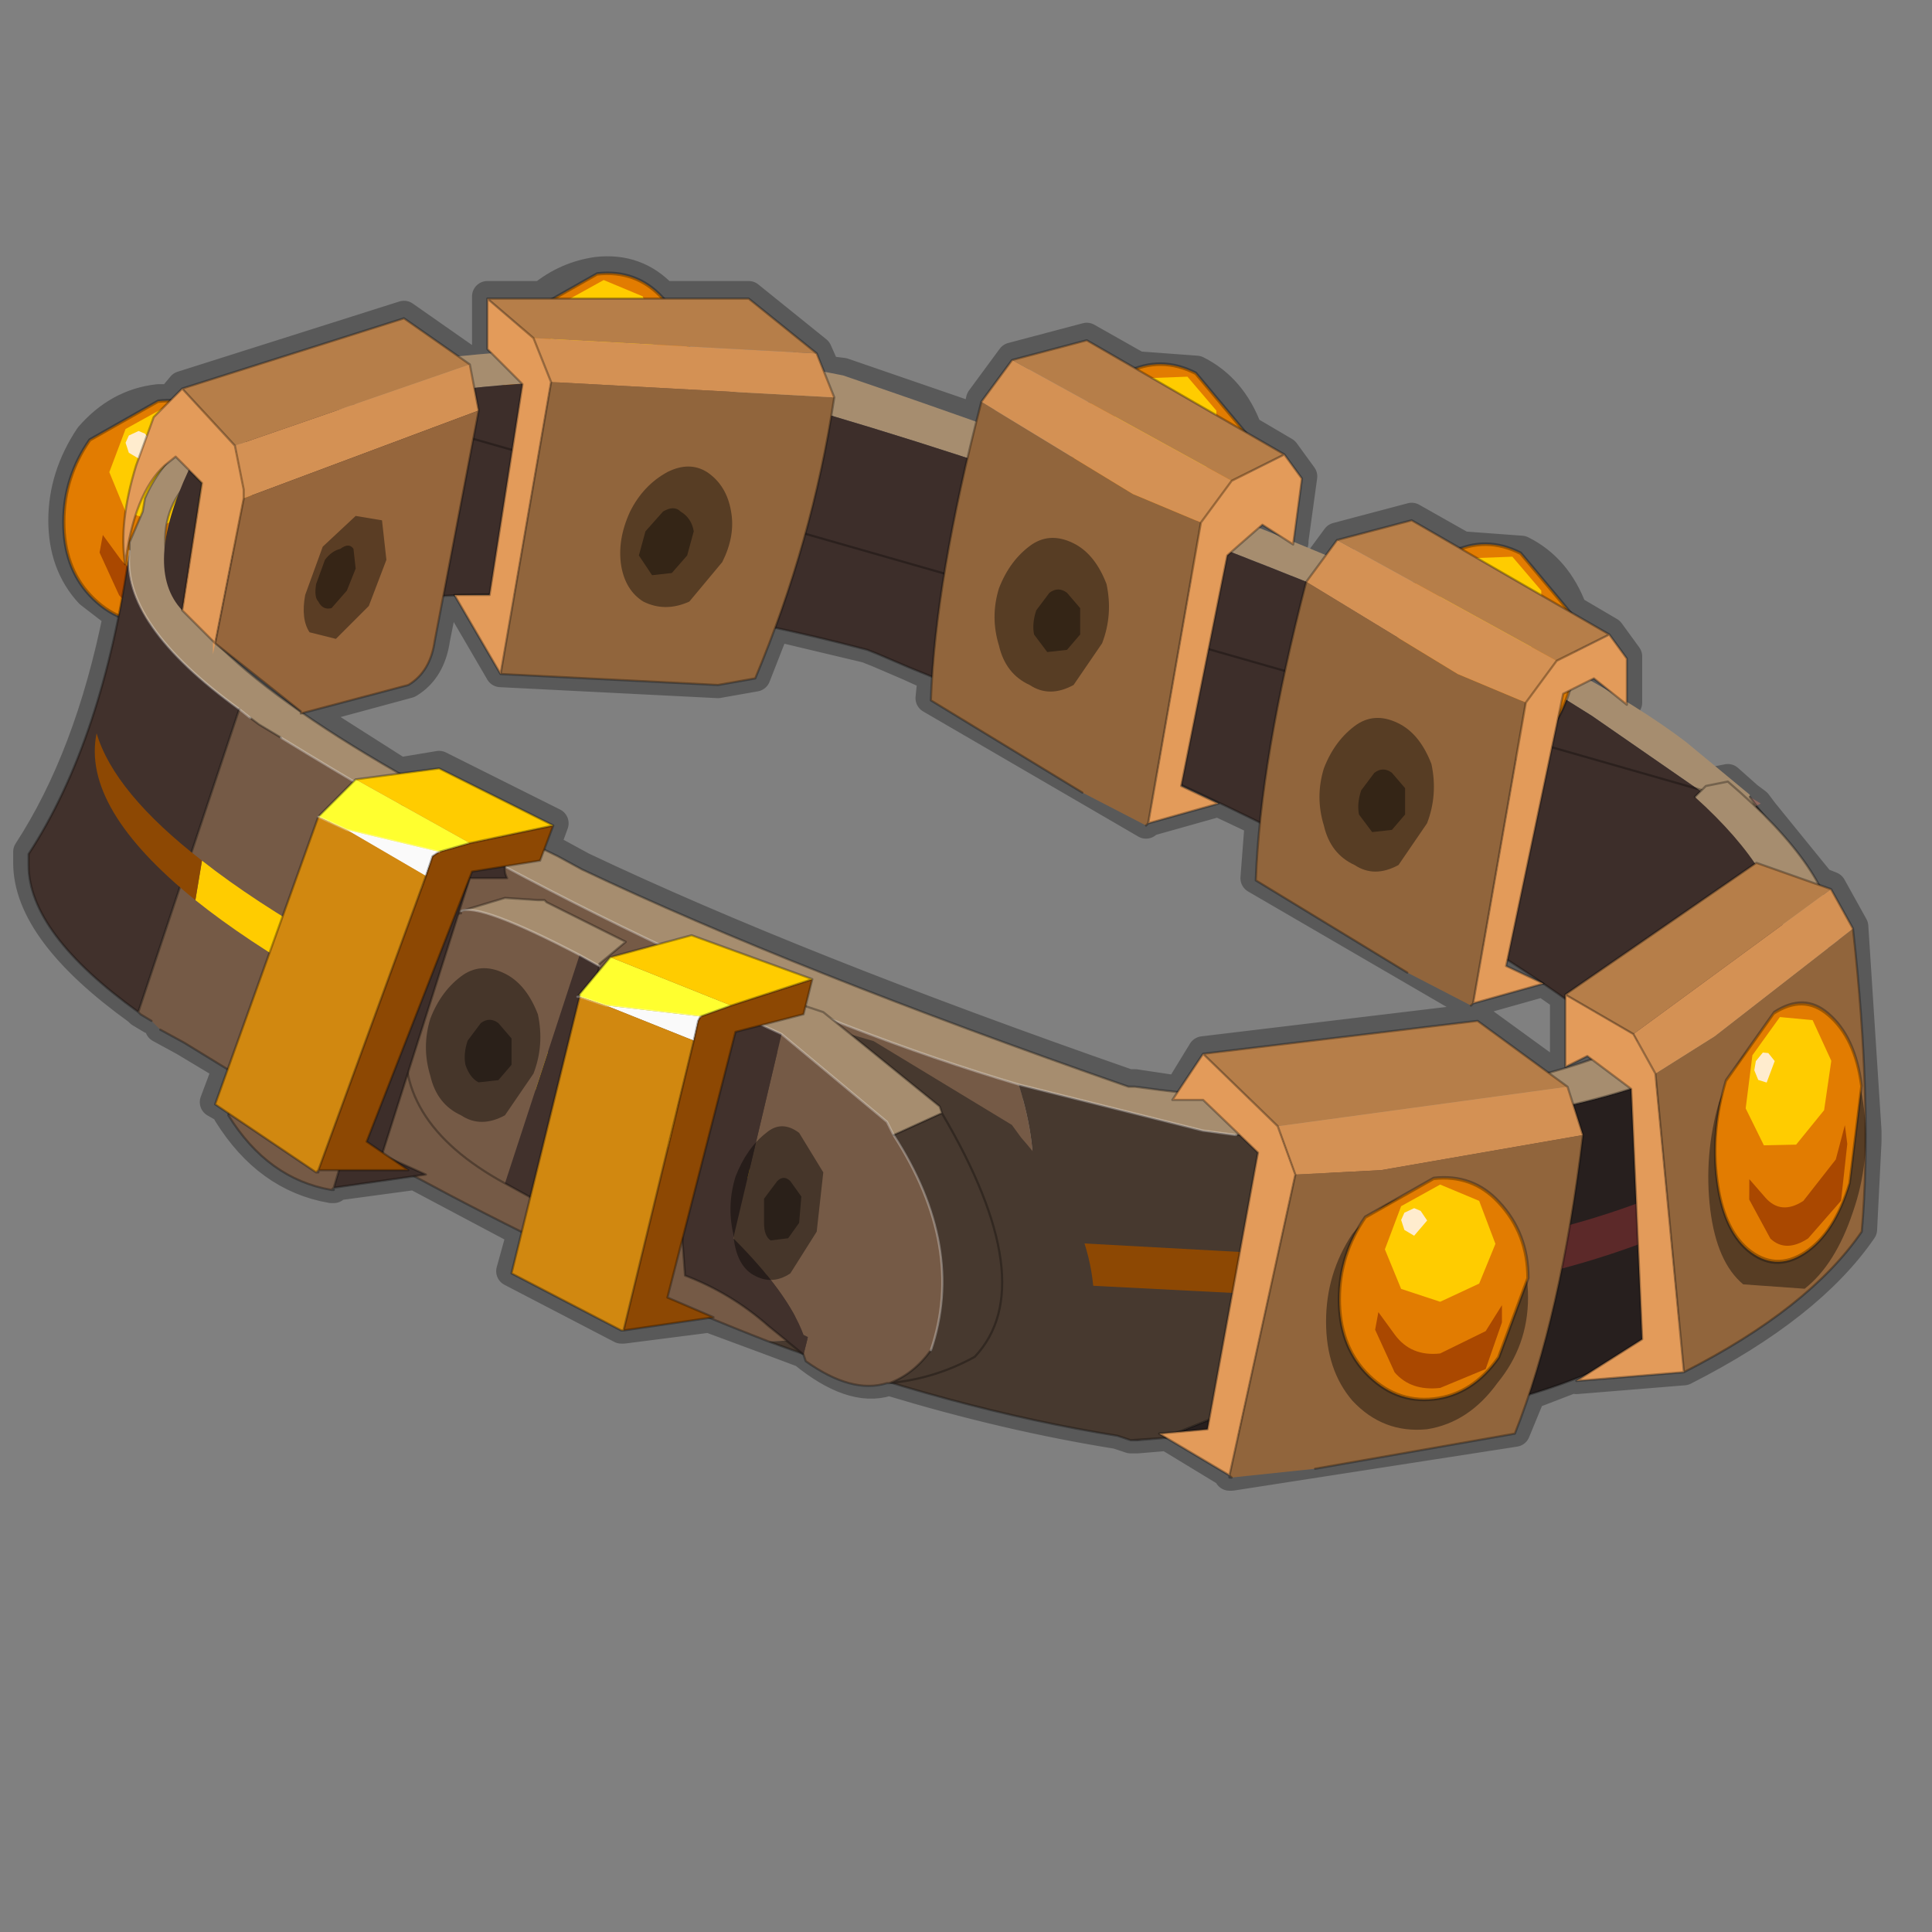 <?xml version="1.0" encoding="UTF-8" standalone="no"?>
<svg xmlns:xlink="http://www.w3.org/1999/xlink" height="440.0px" width="440.0px" xmlns="http://www.w3.org/2000/svg">
  <rect width="100%" height="100%" fill="#808080" stroke="none"/>
  <g transform="matrix(10.0, 0.0, 0.0, 10.0, 0.0, 0.0)">
    <use height="44.0" transform="matrix(1.0, 0.0, 0.0, 1.0, 0.0, 0.0)" width="44.0" xlink:href="#shape0"/>
    <use height="3.2" transform="matrix(1.481, -0.166, 0.0, 1.57, 11.453, 6.478)" width="2.9" xlink:href="#shape1"/>
    <use height="15.95" transform="matrix(1.0, 0.0, 0.0, 1.0, 3.45, 7.95)" width="38.05" xlink:href="#shape2"/>
    <use height="3.2" transform="matrix(1.481, -0.166, 0.0, 1.57, 1.453, 9.378)" width="2.9" xlink:href="#shape1"/>
    <use height="23.5" transform="matrix(1.0, 0.0, 0.0, 1.0, 0.6, 9.3)" width="41.2" xlink:href="#shape3"/>
    <use height="7.9" transform="matrix(1.262, 0.126, 0.08, 1.071, 16.784, 23.134)" width="6.1" xlink:href="#sprite0"/>
    <use height="16.15" transform="matrix(1.0, 0.0, 0.0, 1.0, 4.9, 17.5)" width="31.15" xlink:href="#shape5"/>
    <use height="3.2" transform="matrix(1.481, -0.166, 0.0, 1.57, 30.503, 27.078)" width="2.9" xlink:href="#shape1"/>
    <use height="11.8" transform="matrix(1.0, 0.0, 0.0, 1.0, 35.65, 19.65)" width="6.85" xlink:href="#shape6"/>
    <use height="3.2" transform="matrix(1.134, -0.738, 0.218, 1.709, 38.756, 24.136)" width="2.9" xlink:href="#shape1"/>
    <use height="9.45" transform="matrix(1.0, 0.0, 0.0, 1.0, 2.8, 6.8)" width="16.2" xlink:href="#shape7"/>
    <use height="3.2" transform="matrix(-1.327, -0.675, -0.551, 1.469, 36.555, 13.578)" width="2.9" xlink:href="#shape1"/>
    <use height="11.05" transform="matrix(1.0, 0.0, 0.0, 1.0, 28.6, 11.85)" width="8.45" xlink:href="#shape8"/>
    <use height="3.2" transform="matrix(-1.327, -0.675, -0.551, 1.469, 29.155, 9.478)" width="2.9" xlink:href="#shape1"/>
    <use height="21.4" transform="matrix(1.0, 0.0, 0.0, 1.0, 9.7, 7.75)" width="19.95" xlink:href="#shape9"/>
  </g>
  <defs>
    <g id="shape0" transform="matrix(1.0, 0.0, 0.0, 1.0, 0.0, 0.0)">
      <path d="M44.0 44.0 L0.0 44.0 0.0 0.0 44.0 0.0 44.0 44.0" fill="#43adca" fill-opacity="0.0" fill-rule="evenodd" stroke="none"/>
      <path d="M33.6 12.65 L33.3 12.45 32.15 11.8 30.45 12.25 29.75 13.2 Q28.95 16.35 28.7 18.7 L28.6 20.0 33.5 22.85 33.55 22.8 34.75 15.95 35.45 15.05 35.45 15.0 36.65 14.4 35.8 13.9 35.15 13.55 M33.55 22.8 L35.15 22.35 34.3 21.95 34.35 21.85 35.5 16.25 35.6 15.85 35.6 15.75 35.75 15.7 36.25 15.45 36.3 15.4 37.05 16.0 37.05 14.95 36.65 14.4 M35.5 16.25 L35.65 15.9 35.75 15.7 M35.65 15.9 L36.25 16.25 38.75 18.0 38.85 17.85 39.35 17.75 39.8 18.15 40.0 18.3 40.15 18.5 41.45 20.1 41.7 20.2 42.2 21.1 42.5 25.75 42.5 26.0 42.4 28.0 Q41.2 29.75 38.35 31.2 L35.9 31.4 36.15 31.25 34.85 31.75 34.5 32.6 28.05 33.6 28.0 33.6 28.0 33.55 26.6 32.7 26.5 32.7 25.9 32.75 25.75 32.75 25.45 32.65 Q22.95 32.25 20.3 31.45 L20.2 31.45 Q19.4 31.7 18.3 30.8 L17.5 30.5 16.15 30.0 14.2 30.25 14.15 30.25 11.65 28.95 11.9 28.05 9.45 26.75 7.6 27.0 7.6 27.05 7.55 27.05 Q6.1 26.8 5.2 25.35 L5.25 25.3 4.9 25.1 5.2 24.3 4.2 23.7 3.65 23.4 M34.35 21.85 L35.15 22.35 35.65 22.7 35.65 22.6 40.0 19.65 40.0 19.6 41.45 20.1 M40.15 18.5 L40.0 18.35 39.8 18.15 M27.75 9.45 L28.4 9.8 Q28.05 8.85 27.25 8.45 L25.9 8.35 26.2 8.55 M25.9 8.35 L24.75 7.7 23.05 8.15 22.35 9.1 22.25 9.55 22.05 10.4 Q21.35 13.25 21.25 15.4 L21.2 15.9 26.1 18.75 26.15 18.7 27.35 11.85 28.05 10.9 29.25 10.3 28.4 9.8 M3.45 23.2 L3.2 23.05 3.15 23.0 Q0.65 21.2 0.65 19.65 L0.65 19.4 Q2.05 17.25 2.7 14.0 L2.05 13.5 Q1.45 12.85 1.45 11.85 1.45 10.85 2.05 9.95 2.7 9.2 3.6 9.1 L3.9 9.1 4.15 8.8 9.2 7.2 10.7 8.25 10.9 9.3 10.1 13.55 10.35 13.5 11.15 13.5 11.9 8.7 11.1 7.9 11.1 6.75 12.35 6.75 Q12.9 6.3 13.6 6.2 14.5 6.1 15.1 6.75 L17.05 6.75 18.6 8.0 18.8 8.45 19.2 8.5 22.25 9.55 M18.8 8.45 L19.0 9.0 18.95 9.45 22.05 10.4 M15.75 21.25 L15.0 21.45 13.9 21.75 13.65 22.1 13.15 22.65 13.2 22.6 13.2 22.65 13.8 22.85 15.95 23.1 18.5 22.25 15.75 21.25 M21.25 15.4 L20.7 15.15 20.0 14.85 19.75 14.75 17.65 14.25 17.2 15.4 16.35 15.55 11.4 15.3 10.35 13.5 11.15 13.5 M35.8 13.9 Q35.45 12.95 34.65 12.55 L33.3 12.45 M26.15 18.7 L27.75 18.25 26.9 17.85 27.95 12.6 28.05 12.55 28.7 12.0 28.75 11.9 29.45 12.35 29.45 12.3 29.65 10.85 29.25 10.3 M26.9 17.85 L28.7 18.7 M18.95 9.45 Q18.5 11.9 17.65 14.25 M31.1 27.65 Q31.75 26.9 32.65 26.8 33.55 26.7 34.15 27.35 34.8 28.05 34.8 29.05 L34.8 29.3 Q34.75 30.15 34.15 30.9 33.55 31.7 32.65 31.8 31.75 31.9 31.1 31.2 30.5 30.55 30.5 29.55 30.5 28.65 31.0 27.85 L31.1 27.65 M34.85 31.75 L35.6 28.85 35.75 27.85 36.05 25.8 35.85 25.1 35.7 24.7 35.3 24.4 33.65 23.2 27.4 23.95 29.1 25.6 29.5 26.7 28.0 33.55 28.05 33.6 M18.5 22.25 L18.35 22.9 18.75 23.0 19.1 23.25 23.2 24.65 27.4 25.7 28.15 25.8 28.25 25.8 27.4 25.0 26.7 25.0 26.85 24.85 25.85 24.7 25.7 24.7 Q18.1 22.05 13.25 19.75 L12.7 19.45 12.4 19.3 12.3 19.55 11.5 19.7 15.0 21.45 M26.85 24.85 L27.4 23.95 M25.75 32.75 L26.5 32.7 26.55 32.7 26.4 32.6 26.85 32.55 27.55 32.3 28.65 26.2 28.25 25.8 M26.85 32.55 L27.5 32.5 27.55 32.3 M26.6 32.7 L26.55 32.7 M20.3 31.45 L21.0 31.35 22.2 30.85 Q22.9 30.1 22.8 28.9 L22.8 28.65 22.6 27.8 21.45 25.3 20.35 25.8 21.1 27.3 21.4 28.4 21.45 29.75 21.2 30.7 20.75 31.2 Q20.5 31.35 20.3 31.45 M19.1 23.25 L19.5 23.55 Q20.5 24.25 21.4 25.15 L21.45 25.3 M18.35 22.9 L18.35 22.95 18.3 23.05 17.35 23.3 17.8 23.5 18.15 23.75 20.2 25.5 20.35 25.8 M16.15 30.0 L16.25 29.95 15.2 29.5 15.55 28.2 16.75 23.45 17.35 23.3 M15.95 23.1 L15.9 23.2 15.8 23.6 15.8 23.65 14.2 30.25 M18.3 30.8 L17.95 30.5 17.5 30.15 Q16.65 29.4 15.6 29.0 L15.55 28.2 M41.65 23.05 Q42.25 23.6 42.4 24.7 L42.45 25.1 Q42.5 26.0 42.15 26.9 41.8 28.05 41.1 28.5 L39.8 28.45 39.55 28.15 39.25 27.45 39.1 26.8 39.1 26.6 Q39.0 25.7 39.25 24.9 L39.3 24.6 Q39.55 23.9 39.9 23.45 L40.4 23.0 40.7 22.85 41.25 22.85 41.65 23.05 M35.3 24.4 L36.25 24.1 36.15 24.0 35.65 24.25 35.65 22.7 M38.35 31.2 L37.75 24.55 37.7 24.4 37.2 23.5 35.65 22.6 M35.85 25.1 L37.15 24.75 36.25 24.1 M36.15 31.25 L37.4 30.45 37.15 24.75 M14.7 6.75 L15.1 6.75 M12.45 9.45 L12.55 8.65 12.15 7.65 11.1 6.75 M12.35 6.75 L12.95 6.75 M2.85 12.8 L2.95 12.5 2.95 12.3 2.85 12.8 2.85 11.6 M3.15 11.8 L2.95 12.3 M4.3 12.95 L4.5 11.65 M3.8 12.3 L3.8 11.9 M3.25 13.85 L3.4 14.1 5.45 16.1 5.7 16.3 5.9 16.45 6.4 16.75 8.05 17.75 8.1 17.7 9.1 17.6 6.9 16.2 4.9 14.6 4.15 13.85 M2.7 14.0 L2.8 13.6 M4.9 14.6 L4.95 14.55 5.55 11.3 5.55 11.1 5.35 10.1 4.15 8.8 M10.1 13.55 L9.9 14.55 Q9.8 15.25 9.3 15.55 L6.9 16.2 M12.4 19.3 L12.6 18.75 10.0 19.35 9.85 19.45 7.25 26.6 7.75 26.6 9.3 26.6 8.95 26.4 8.75 26.2 8.35 25.95 9.25 23.7 9.3 23.25 9.35 23.1 Q9.55 21.5 10.35 20.85 L10.75 19.8 11.5 19.7 11.55 19.95 10.7 19.95 10.45 20.75 10.5 20.75 10.5 20.7 11.5 20.4 12.25 20.45 12.4 20.45 12.45 20.5 14.25 21.4 13.65 21.9 13.65 21.95 13.65 22.1 M12.6 18.75 L10.0 17.45 9.1 17.6 M8.05 17.75 L7.25 18.55 7.9 18.85 10.0 19.35 M10.45 20.75 L10.35 20.85 M10.5 20.7 Q10.9 20.5 13.2 21.7 L13.65 21.95 M13.15 22.65 L13.2 22.65 12.1 27.25 11.9 28.05 M4.4 19.35 L5.45 16.1 M11.4 15.3 L12.35 10.05 M12.1 27.25 L11.5 26.9 Q9.6 25.85 9.3 24.4 L8.75 26.2 M9.25 23.7 L9.3 24.4 M7.25 26.6 L7.25 26.65 7.2 26.65 5.25 25.3 M7.2 26.65 L7.25 26.6 M7.55 27.05 L7.6 27.0 7.75 26.6 M9.45 26.75 L9.7 26.7 8.95 26.4 M3.15 23.0 L4.1 20.15 M7.25 18.55 L5.2 24.3" fill="none" stroke="#000000" stroke-linecap="round" stroke-linejoin="round" stroke-opacity="0.302" stroke-width="0.7"/>
      <path d="M6.25 8.85 L6.6 8.8 6.15 9.1 6.25 8.85 M39.85 18.15 L40.1 18.3 40.0 18.35 39.85 18.15" fill="#8f675e" fill-rule="evenodd" stroke="none"/>
    </g>
    <g id="shape1" transform="matrix(1.0, 0.0, 0.0, 1.0, 1.45, 1.6)">
      <path d="M1.0 -1.15 Q1.45 -0.65 1.45 0.0 L1.0 1.1 Q0.6 1.6 0.0 1.6 -0.6 1.6 -1.05 1.1 -1.45 0.65 -1.45 0.0 -1.45 -0.65 -1.05 -1.15 L0.0 -1.6 Q0.6 -1.6 1.0 -1.15" fill="#e27c01" fill-rule="evenodd" stroke="none"/>
      <path d="M1.0 -1.15 Q1.45 -0.65 1.45 0.0 L1.0 1.1 Q0.6 1.6 0.0 1.6 -0.6 1.6 -1.05 1.1 -1.45 0.65 -1.45 0.0 -1.45 -0.65 -1.05 -1.15 L0.0 -1.6 Q0.6 -1.6 1.0 -1.15 Z" fill="none" stroke="#000000" stroke-linecap="round" stroke-linejoin="round" stroke-opacity="0.302" stroke-width="0.05"/>
      <path d="M0.1 -1.5 L0.7 -1.2 0.95 -0.55 0.7 0.0 0.1 0.2 -0.5 -0.05 -0.75 -0.65 -0.5 -1.25 0.1 -1.5" fill="#ffcc00" fill-rule="evenodd" stroke="none"/>
      <path d="M0.1 1.45 Q-0.35 1.45 -0.6 1.15 L-0.9 0.5 -0.85 0.25 -0.6 0.6 Q-0.35 0.95 0.1 0.95 L0.8 0.7 1.05 0.35 1.05 0.6 0.8 1.25 0.1 1.45" fill="#aa4800" fill-rule="evenodd" stroke="none"/>
      <path d="M-0.1 -1.0 L-0.2 -0.9 -0.3 -0.8 -0.45 -0.9 -0.5 -1.05 -0.45 -1.15 -0.3 -1.2 -0.2 -1.15 -0.1 -1.0" fill="#ffecce" fill-rule="evenodd" stroke="none"/>
    </g>
    <g id="shape2" transform="matrix(1.0, 0.0, 0.0, 1.0, -3.45, -7.95)">
      <path d="M40.0 18.35 L39.9 18.45 39.95 18.5 40.0 18.7 40.15 19.1 40.1 19.4 Q39.95 19.0 38.85 18.1 L36.25 16.3 35.45 15.8 Q35.05 15.5 34.65 15.35 L34.0 15.05 Q25.9 11.45 17.85 9.15 L17.65 9.1 Q12.5 8.0 5.75 9.8 L6.15 9.1 6.6 8.8 Q12.8 7.25 19.2 8.55 34.15 13.65 38.4 16.9 L39.85 18.1 39.85 18.15 40.0 18.35" fill="#a68d6f" fill-rule="evenodd" stroke="none"/>
      <path d="M6.15 9.1 L5.75 9.8 Q12.5 8.0 17.65 9.1 L17.85 9.15 Q25.9 11.45 34.0 15.05 L34.65 15.35 Q35.05 15.5 35.45 15.8 L36.25 16.3 38.85 18.1 Q39.95 19.0 40.1 19.4 L40.15 19.1 40.0 18.7 39.95 18.5 39.9 18.45 40.0 18.35 41.3 20.05 41.5 21.9 37.15 23.9 Q32.35 19.9 20.7 15.2 L20.0 14.9 19.75 14.8 Q10.25 12.3 5.15 14.75 L5.1 14.8 3.45 12.9 4.05 10.5 6.15 9.1" fill="#3d2e2a" fill-rule="evenodd" stroke="none"/>
      <path d="M40.0 18.35 L39.85 18.15 M6.6 8.8 L6.15 9.1 4.05 10.5 3.45 12.9 5.1 14.8 5.15 14.75 Q10.25 12.3 19.75 14.8 L20.0 14.9 20.7 15.2 Q32.35 19.9 37.15 23.9 L41.5 21.9 41.3 20.05 40.0 18.35 Z" fill="none" stroke="#000000" stroke-linecap="round" stroke-linejoin="round" stroke-opacity="0.302" stroke-width="0.05"/>
    </g>
    <g id="shape3" transform="matrix(1.0, 0.0, 0.0, 1.0, -0.6, -9.3)">
      <path d="M30.05 25.8 L32.9 25.65 Q38.05 25.05 40.3 23.2 L41.25 22.35 41.55 21.8 41.6 21.8 39.45 28.5 39.3 28.75 Q38.7 29.8 37.5 30.6 34.15 32.7 26.5 32.75 L31.35 30.8 31.4 30.8 30.05 25.8" fill="#271f1e" fill-rule="evenodd" stroke="none"/>
      <path d="M2.95 12.55 Q2.75 14.2 5.45 16.15 L3.15 23.05 Q0.65 21.25 0.65 19.7 L0.65 19.45 Q2.35 16.85 2.95 12.55" fill="#41312c" fill-rule="evenodd" stroke="none"/>
      <path d="M26.5 32.75 L25.9 32.8 25.75 32.8 26.5 32.75" fill="#3d2e2a" fill-rule="evenodd" stroke="none"/>
      <path d="M38.6 18.15 L38.85 17.9 39.35 17.8 Q41.75 19.85 41.8 21.4 L41.65 21.55 41.65 21.7 41.55 21.8 41.25 22.35 40.3 23.2 Q38.05 25.05 32.9 25.65 L30.05 25.8 28.15 25.85 27.4 25.75 23.2 24.7 Q15.6 22.45 6.4 16.8 L5.9 16.5 5.7 16.35 5.45 16.15 Q2.75 14.2 2.95 12.55 L2.95 12.35 3.25 11.65 3.3 11.35 Q3.9 9.95 5.7 9.3 L5.6 9.9 5.6 10.2 Q3.1 11.1 4.0 13.45 5.35 15.95 12.7 19.5 L13.25 19.8 Q18.1 22.1 25.7 24.75 L25.85 24.75 Q35.1 26.05 40.0 22.05 L40.2 21.9 40.65 21.5 Q40.6 19.95 38.6 18.15" fill="#a68d6f" fill-rule="evenodd" stroke="none"/>
      <path d="M23.2 24.7 L27.4 25.75 28.15 25.85 30.05 25.8 31.4 30.8 31.35 30.8 26.5 32.75 25.75 32.8 25.45 32.7 Q21.7 32.1 17.5 30.55 24.95 30.3 23.2 24.7" fill="#47392f" fill-rule="evenodd" stroke="none"/>
      <path d="M5.45 16.15 L5.7 16.35 5.9 16.5 6.4 16.8 Q15.6 22.45 23.2 24.7 24.95 30.3 17.5 30.55 11.3 28.15 4.2 23.75 L3.65 23.45 3.45 23.25 3.2 23.1 3.15 23.05 5.45 16.15 M20.25 27.8 L20.95 28.2 20.25 27.8" fill="#755a46" fill-rule="evenodd" stroke="none"/>
      <path d="M41.55 21.8 L41.65 21.7 41.65 21.55 41.8 21.4 Q41.75 19.85 39.35 17.8 L38.85 17.9 38.6 18.15 M40.0 22.05 Q35.1 26.05 25.85 24.75 L25.7 24.75 Q18.1 22.1 13.25 19.8 L12.7 19.5 Q5.35 15.95 4.0 13.45 3.1 11.1 5.6 10.2 M5.6 9.9 L5.7 9.3 Q3.9 9.95 3.3 11.35 L3.25 11.65 2.95 12.35 2.95 12.55 M5.7 16.35 L5.9 16.5 6.4 16.8 M28.15 25.85 L30.05 25.8 32.9 25.65 Q38.05 25.05 40.3 23.2 L41.25 22.35 41.55 21.8 M41.6 21.8 L41.65 21.7 M3.15 23.05 Q0.65 21.25 0.65 19.7 L0.65 19.45 Q2.35 16.85 2.95 12.55 M17.5 30.55 Q11.3 28.15 4.2 23.75 L3.65 23.45 M3.45 23.25 L3.2 23.1 3.15 23.05 5.45 16.15 M26.5 32.75 Q34.15 32.7 37.5 30.6 38.7 29.8 39.3 28.75 L39.45 28.5 41.6 21.8 M30.05 25.8 L31.4 30.8 31.35 30.8 26.5 32.75 25.9 32.8 25.75 32.8 25.45 32.7 Q21.7 32.1 17.5 30.55 M26.5 32.75 L25.75 32.8" fill="none" stroke="#000000" stroke-linecap="round" stroke-linejoin="round" stroke-opacity="0.302" stroke-width="0.05"/>
      <path d="M2.95 12.55 Q2.75 14.2 5.45 16.15 L5.7 16.35 M6.4 16.8 Q15.6 22.45 23.2 24.7 L27.4 25.75 28.15 25.85" fill="none" stroke="#ffffff" stroke-linecap="round" stroke-linejoin="round" stroke-opacity="0.302" stroke-width="0.05"/>
      <path d="M5.6 10.2 L5.6 9.9" fill="none" stroke="#000000" stroke-linecap="round" stroke-linejoin="round" stroke-opacity="0.302" stroke-width="0.25"/>
      <path d="M30.75 28.65 Q36.45 28.4 40.55 25.8 L40.3 26.9 Q36.45 29.25 31.1 29.6 L30.75 28.65" fill="#5c2929" fill-rule="evenodd" stroke="none"/>
      <path d="M22.7 28.9 Q9.0 24.15 4.45 20.5 L4.6 19.6 Q9.3 23.3 23.05 28.0 L22.7 28.9" fill="#ffcc00" fill-rule="evenodd" stroke="none"/>
      <path d="M30.75 28.65 L31.1 29.6 24.25 29.25 23.5 29.15 22.7 28.9 23.05 28.0 23.6 28.2 24.35 28.3 30.75 28.65 M4.45 20.5 Q1.85 18.4 2.2 16.7 2.6 18.05 4.6 19.6 L4.45 20.5" fill="#8d4803" fill-rule="evenodd" stroke="none"/>
    </g>
    <g id="sprite0" transform="matrix(1.0, 0.0, 0.0, 1.0, 3.05, 3.95)">
      <use height="7.9" transform="matrix(1.0, 0.0, 0.0, 1.0, -3.05, -3.95)" width="6.1" xlink:href="#shape4"/>
    </g>
    <g id="shape4" transform="matrix(1.0, 0.0, 0.0, 1.0, 3.05, 3.95)">
      <path d="M-1.25 -3.95 L-1.25 -3.85 -0.6 -3.7 1.8 -2.2 1.95 -1.95 Q3.6 0.25 2.8 2.75 L1.85 3.7 1.8 3.75 -0.05 3.65 -0.1 3.5 -0.9 3.05 Q-1.75 2.45 -2.8 2.3 L-3.05 -1.05 -2.7 -3.05 -1.5 -3.8 -1.3 -3.95 -1.25 -3.95" fill="#47392f" fill-rule="evenodd" stroke="none"/>
    </g>
    <g id="shape5" transform="matrix(1.0, 0.0, 0.0, 1.0, -4.9, -17.5)">
      <path d="M11.5 26.95 Q8.85 25.5 9.3 23.3 L9.35 23.15 Q9.55 21.45 10.45 20.8 L10.5 20.8 10.5 20.75 Q10.9 20.55 13.2 21.75 L11.5 26.95" fill="#755a46" fill-rule="evenodd" stroke="none"/>
      <path d="M11.5 26.95 L13.2 21.75 13.65 22.0 12.5 27.5 11.5 26.95" fill="#41312c" fill-rule="evenodd" stroke="none"/>
      <path d="M13.2 21.75 Q10.9 20.55 10.5 20.75 L11.5 20.45 12.25 20.5 12.4 20.5 12.45 20.55 14.25 21.45 13.65 21.95 13.65 22.0 13.2 21.75" fill="#a68d6f" fill-rule="evenodd" stroke="none"/>
      <path d="M10.5 20.75 L10.5 20.8 10.45 20.8 Q9.55 21.45 9.35 23.15 L9.3 23.3 Q8.85 25.5 11.5 26.95 M10.5 20.75 L11.5 20.45 12.25 20.5 12.4 20.5 12.45 20.55 14.25 21.45 13.65 21.95 13.65 22.0 12.5 27.5 11.5 26.95" fill="none" stroke="#000000" stroke-linecap="round" stroke-linejoin="round" stroke-opacity="0.302" stroke-width="0.05"/>
      <path d="M13.2 21.75 Q10.9 20.55 10.5 20.75 M13.2 21.75 L13.65 22.0" fill="none" stroke="#ffffff" stroke-linecap="round" stroke-linejoin="round" stroke-opacity="0.302" stroke-width="0.05"/>
      <path d="M17.2 23.0 L17.95 22.6 18.3 22.9 18.75 23.05 21.4 25.2 21.45 25.35 20.35 25.85 20.2 25.55 17.8 23.55 17.15 23.25 17.15 23.15 17.2 23.0" fill="#a68d6f" fill-rule="evenodd" stroke="none"/>
      <path d="M21.45 25.35 Q23.75 29.25 22.2 30.9 21.3 31.4 20.25 31.5 20.8 31.3 21.2 30.75 22.0 28.4 20.35 25.85 L21.45 25.35" fill="#47392f" fill-rule="evenodd" stroke="none"/>
      <path d="M20.25 31.5 L20.2 31.5 Q19.4 31.75 18.35 31.0 L18.3 30.85 18.4 30.45 18.3 30.4 Q17.95 29.45 16.7 28.2 L17.8 23.55 20.2 25.55 20.35 25.85 Q22.0 28.4 21.2 30.75 20.8 31.3 20.25 31.5" fill="#755a46" fill-rule="evenodd" stroke="none"/>
      <path d="M18.3 30.85 L17.5 30.2 Q16.65 29.45 15.6 29.05 L15.35 25.65 15.7 23.7 16.9 23.25 17.1 23.15 17.15 23.15 17.15 23.25 17.8 23.55 16.7 28.2 Q17.95 29.45 18.3 30.4 L18.4 30.45 18.3 30.85" fill="#41312c" fill-rule="evenodd" stroke="none"/>
      <path d="M17.2 23.0 L17.95 22.6 18.3 22.9 18.75 23.05 21.4 25.2 21.45 25.35 Q23.75 29.25 22.2 30.9 21.3 31.4 20.25 31.5 L20.2 31.5 Q19.4 31.75 18.35 31.0 L18.3 30.85 17.5 30.2 Q16.65 29.45 15.6 29.05 L15.35 25.65 15.05 27.15 M15.4 23.75 L15.7 23.7 15.8 23.15 M16.9 23.25 L17.2 23.0 17.25 22.55 M16.9 23.25 L17.1 23.15 17.15 23.15 17.2 23.0 M20.35 25.85 L21.45 25.35 M15.7 23.7 L16.9 23.25 M21.2 30.75 Q20.8 31.3 20.25 31.5 M15.35 25.65 L15.7 23.7" fill="none" stroke="#000000" stroke-linecap="round" stroke-linejoin="round" stroke-opacity="0.302" stroke-width="0.05"/>
      <path d="M17.15 23.15 L17.15 23.25 17.8 23.55 20.2 25.55 20.35 25.85 Q22.0 28.4 21.2 30.75" fill="none" stroke="#ffffff" stroke-linecap="round" stroke-linejoin="round" stroke-opacity="0.302" stroke-width="0.05"/>
      <path d="M13.8 22.9 L15.95 23.15 15.9 23.25 15.8 23.7 13.8 22.9" fill="#fafafa" fill-rule="evenodd" stroke="none"/>
      <path d="M15.95 23.15 L16.65 22.9 18.5 22.3 18.3 23.1 16.75 23.5 15.2 29.55 16.25 30.0 14.2 30.3 15.8 23.7 15.9 23.25 15.95 23.15" fill="#8d4803" fill-rule="evenodd" stroke="none"/>
      <path d="M13.2 22.7 L13.2 22.65 13.15 22.7 13.9 21.8 16.65 22.9 15.95 23.15 13.8 22.9 13.2 22.7" fill="#ffff2f" fill-rule="evenodd" stroke="none"/>
      <path d="M16.65 22.9 L13.9 21.8 15.75 21.3 18.5 22.3 16.65 22.9" fill="#ffcc00" fill-rule="evenodd" stroke="none"/>
      <path d="M13.2 22.7 L13.8 22.9 15.8 23.7 14.2 30.3 14.15 30.3 11.65 29.0 13.2 22.7" fill="#d18810" fill-rule="evenodd" stroke="none"/>
      <path d="M13.9 21.8 L13.15 22.7 13.2 22.65 13.2 22.7 M15.95 23.15 L16.65 22.9 M13.9 21.8 L15.75 21.3 18.5 22.3 18.3 23.1 16.75 23.5 15.2 29.55 16.25 30.0 14.2 30.3 14.15 30.3 11.65 29.0 13.2 22.7 M15.95 23.15 L15.9 23.25 15.8 23.7 14.2 30.3 14.15 30.3 M18.5 22.3 L16.65 22.9" fill="none" stroke="#000000" stroke-linecap="round" stroke-linejoin="round" stroke-opacity="0.302" stroke-width="0.05"/>
      <path d="M13.2 22.7 L13.8 22.9 15.95 23.15 M13.2 22.7 L13.15 22.7" fill="none" stroke="#ffffff" stroke-linecap="round" stroke-linejoin="round" stroke-opacity="0.302" stroke-width="0.05"/>
      <path d="M11.9 19.35 L10.6 19.4 7.9 18.3 9.65 18.35 11.9 19.35" fill="#a68d6f" fill-rule="evenodd" stroke="none"/>
      <path d="M9.6 20.25 L9.75 19.75 9.9 19.65 10.6 19.4 11.9 19.35 Q11.35 19.6 11.55 20.0 L10.7 20.0 8.7 26.3 9.7 26.75 7.6 27.05 9.6 20.25" fill="#3d2e2a" fill-rule="evenodd" stroke="none"/>
      <path d="M9.6 20.25 L7.6 27.05 7.55 27.1 Q6.1 26.85 5.2 25.4 L7.1 19.25 7.75 19.45 9.6 20.25" fill="#755a46" fill-rule="evenodd" stroke="none"/>
      <path d="M10.6 19.4 L9.9 19.65 9.75 19.75 9.6 20.25 7.75 19.45 7.1 19.25 7.15 19.2 7.05 19.25 7.9 18.3 10.6 19.4" fill="#d4b28e" fill-rule="evenodd" stroke="none"/>
      <path d="M10.6 19.4 L9.9 19.65 9.75 19.75 9.6 20.25 7.6 27.05 9.7 26.75 8.7 26.3 10.7 20.0 11.55 20.0 Q11.35 19.6 11.9 19.35 L10.6 19.4 M7.9 18.3 L7.05 19.25 7.15 19.2 7.1 19.25 5.2 25.4 Q6.1 26.85 7.55 27.1 L7.6 27.05 7.6 27.1 7.55 27.1 M11.9 19.35 L9.65 18.35 7.9 18.3" fill="none" stroke="#000000" stroke-linecap="round" stroke-linejoin="round" stroke-opacity="0.302" stroke-width="0.05"/>
      <path d="M7.1 19.25 L7.75 19.45 M7.05 19.25 L7.1 19.25" fill="none" stroke="#ffffff" stroke-linecap="round" stroke-linejoin="round" stroke-opacity="0.302" stroke-width="0.05"/>
      <path d="M7.9 18.9 L10.0 19.4 9.85 19.5 9.7 19.95 7.9 18.9" fill="#fafafa" fill-rule="evenodd" stroke="none"/>
      <path d="M10.0 19.4 L10.7 19.2 12.6 18.8 12.3 19.6 10.75 19.85 8.35 26.0 9.3 26.65 7.25 26.65 9.7 19.95 9.85 19.5 10.0 19.4" fill="#8d4803" fill-rule="evenodd" stroke="none"/>
      <path d="M7.25 18.6 L8.1 17.75 10.7 19.2 10.0 19.4 7.9 18.9 7.25 18.6" fill="#ffff2f" fill-rule="evenodd" stroke="none"/>
      <path d="M10.7 19.2 L8.1 17.75 10.0 17.5 12.6 18.8 10.7 19.2" fill="#ffcc00" fill-rule="evenodd" stroke="none"/>
      <path d="M7.25 18.6 L7.9 18.9 9.7 19.95 7.25 26.65 7.2 26.7 4.9 25.15 7.25 18.6" fill="#d18810" fill-rule="evenodd" stroke="none"/>
      <path d="M8.1 17.75 L7.25 18.6 M10.0 19.4 L10.7 19.2 12.6 18.8 12.3 19.6 10.75 19.85 8.35 26.0 9.3 26.65 7.25 26.65 7.25 26.7 7.2 26.7 4.9 25.15 7.25 18.6 M8.1 17.75 L10.0 17.5 12.6 18.8 M10.0 19.4 L9.85 19.5 9.7 19.95 7.25 26.65 7.2 26.7" fill="none" stroke="#000000" stroke-linecap="round" stroke-linejoin="round" stroke-opacity="0.302" stroke-width="0.05"/>
      <path d="M7.25 18.6 L7.9 18.9 10.0 19.4" fill="none" stroke="#ffffff" stroke-linecap="round" stroke-linejoin="round" stroke-opacity="0.302" stroke-width="0.05"/>
      <path d="M27.4 24.0 L33.65 23.25 35.7 24.75 29.1 25.65 27.4 24.0" fill="#b67e49" fill-rule="evenodd" stroke="none"/>
      <path d="M36.05 25.85 Q35.55 30.0 34.5 32.65 L29.95 33.45 28.05 33.65 28.0 33.6 29.5 26.75 31.45 26.65 36.05 25.85" fill="#91653c" fill-rule="evenodd" stroke="none"/>
      <path d="M28.0 33.6 L26.4 32.65 27.5 32.55 28.65 26.25 27.4 25.05 26.7 25.05 27.4 24.0 29.1 25.65 29.5 26.75 28.0 33.6" fill="#e39b5a" fill-rule="evenodd" stroke="none"/>
      <path d="M35.7 24.75 L36.05 25.85 31.45 26.65 29.5 26.75 29.1 25.65 35.7 24.75" fill="#d49154" fill-rule="evenodd" stroke="none"/>
      <path d="M35.7 24.75 L36.05 25.85 Q35.55 30.0 34.5 32.65 L29.95 33.45 M28.05 33.65 L28.0 33.65 28.0 33.6 26.4 32.65 27.5 32.55 28.65 26.25 27.4 25.05 26.7 25.05 27.4 24.0 33.65 23.25 35.7 24.75 M29.1 25.65 L29.5 26.75 M27.4 24.0 L29.1 25.65 M28.05 33.65 L28.0 33.6 29.5 26.75" fill="none" stroke="#000000" stroke-linecap="round" stroke-linejoin="round" stroke-opacity="0.302" stroke-width="0.05"/>
      <path d="M32.5 27.1 Q33.45 26.95 34.1 27.65 34.8 28.4 34.8 29.55 34.8 30.65 34.1 31.5 33.45 32.4 32.5 32.55 31.5 32.65 30.8 31.9 30.2 31.2 30.2 30.1 30.2 29.0 30.8 28.1 31.5 27.25 32.5 27.1" fill="#000000" fill-opacity="0.4" fill-rule="evenodd" stroke="none"/>
    </g>
    <g id="shape6" transform="matrix(1.0, 0.0, 0.0, 1.0, -35.65, -19.65)">
      <path d="M35.65 22.65 L40.0 19.65 41.7 20.25 37.2 23.55 35.65 22.65" fill="#b67e49" fill-rule="evenodd" stroke="none"/>
      <path d="M42.2 21.15 Q42.65 25.2 42.4 28.05 41.2 29.8 38.35 31.25 L37.7 24.45 39.05 23.6 42.2 21.15" fill="#91653c" fill-rule="evenodd" stroke="none"/>
      <path d="M38.35 31.25 L35.9 31.45 37.4 30.5 37.15 24.8 36.15 24.05 35.65 24.3 35.65 22.65 37.2 23.55 37.7 24.45 38.35 31.25" fill="#e39b5a" fill-rule="evenodd" stroke="none"/>
      <path d="M41.7 20.25 L42.2 21.15 39.05 23.6 37.7 24.45 37.2 23.55 41.7 20.25" fill="#d49154" fill-rule="evenodd" stroke="none"/>
      <path d="M41.7 20.25 L42.2 21.15 Q42.65 25.2 42.4 28.05 41.2 29.8 38.35 31.25 L35.9 31.45 37.4 30.5 37.15 24.8 36.15 24.05 35.65 24.3 35.65 22.65 40.0 19.65 41.7 20.25 M37.2 23.55 L37.7 24.45 M35.65 22.65 L37.2 23.55 M38.35 31.25 L37.7 24.45" fill="none" stroke="#000000" stroke-linecap="round" stroke-linejoin="round" stroke-opacity="0.302" stroke-width="0.05"/>
      <path d="M40.35 23.4 L41.65 23.45 Q42.3 24.0 42.45 25.25 42.6 26.45 42.2 27.6 41.8 28.8 41.1 29.35 L39.7 29.25 Q39.1 28.75 38.95 27.55 38.8 26.3 39.15 25.1 39.6 23.9 40.35 23.4" fill="#000000" fill-opacity="0.4" fill-rule="evenodd" stroke="none"/>
    </g>
    <g id="shape7" transform="matrix(1.0, 0.0, 0.0, 1.0, -2.8, -6.8)">
      <path d="M4.15 8.85 L9.2 7.25 10.7 8.3 5.35 10.15 4.15 8.85" fill="#b67e49" fill-rule="evenodd" stroke="none"/>
      <path d="M4.9 14.65 L4.85 14.9 4.85 14.6 4.15 13.9 4.6 11.0 4.3 10.7 4.0 10.4 3.75 10.6 Q3.05 11.25 2.85 12.85 2.7 11.9 3.1 10.6 L3.5 9.5 4.15 8.85 5.35 10.15 5.55 11.15 5.55 11.35 4.9 14.65 4.85 14.6 4.9 14.65" fill="#e39b5a" fill-rule="evenodd" stroke="none"/>
      <path d="M10.7 8.3 L10.9 9.35 5.55 11.35 5.55 11.15 5.35 10.15 10.7 8.3" fill="#d49154" fill-rule="evenodd" stroke="none"/>
      <path d="M10.9 9.35 L9.9 14.6 Q9.8 15.3 9.3 15.6 L6.85 16.25 6.85 16.2 4.9 14.65 5.55 11.35 10.9 9.35" fill="#96663c" fill-rule="evenodd" stroke="none"/>
      <path d="M4.15 13.9 Q3.25 12.95 4.3 10.7 L4.6 11.0 4.15 13.9" fill="#3d2e2a" fill-rule="evenodd" stroke="none"/>
      <path d="M4.15 8.85 L9.2 7.25 10.7 8.3 10.9 9.35 9.9 14.6 Q9.8 15.3 9.3 15.6 L6.85 16.25 M6.85 16.2 L4.9 14.65 5.55 11.35 5.55 11.15 5.35 10.15 M4.85 14.6 L4.15 13.9 4.6 11.0 4.3 10.7 4.0 10.4 3.75 10.6 Q3.05 11.25 2.85 12.85 2.7 11.9 3.1 10.6 L3.5 9.5 4.15 8.85 5.35 10.15 M4.85 14.6 L4.9 14.65" fill="none" stroke="#000000" stroke-linecap="round" stroke-linejoin="round" stroke-opacity="0.302" stroke-width="0.05"/>
      <path d="M8.1 11.75 L8.7 11.85 8.8 12.75 8.4 13.8 7.65 14.55 7.05 14.4 Q6.85 14.1 6.95 13.55 L7.35 12.45 8.1 11.75" fill="#000000" fill-opacity="0.4" fill-rule="evenodd" stroke="none"/>
      <path d="M7.75 12.5 Q7.95 12.35 8.05 12.5 L8.1 12.95 7.9 13.45 7.55 13.85 Q7.35 13.9 7.25 13.7 7.15 13.6 7.2 13.3 L7.4 12.75 Q7.55 12.55 7.75 12.5" fill="#000000" fill-opacity="0.4" fill-rule="evenodd" stroke="none"/>
      <path d="M11.1 6.8 L17.05 6.8 18.6 8.05 12.15 7.7 11.1 6.8" fill="#b67e49" fill-rule="evenodd" stroke="none"/>
      <path d="M19.0 9.05 Q18.5 12.35 17.2 15.45 L16.35 15.6 11.4 15.35 12.55 8.7 19.0 9.05" fill="#91653c" fill-rule="evenodd" stroke="none"/>
      <path d="M11.4 15.35 L10.35 13.55 11.15 13.55 11.9 8.75 11.1 7.95 11.1 6.8 12.15 7.7 12.55 8.7 11.4 15.35" fill="#e39b5a" fill-rule="evenodd" stroke="none"/>
      <path d="M18.6 8.05 L19.0 9.05 12.55 8.7 12.15 7.7 18.6 8.05" fill="#d49154" fill-rule="evenodd" stroke="none"/>
      <path d="M11.1 6.8 L17.05 6.8 18.6 8.05 19.0 9.05 Q18.5 12.35 17.2 15.45 L16.35 15.6 11.4 15.35 10.35 13.55 11.15 13.55 11.9 8.75 11.1 7.95 11.1 6.8 12.15 7.7 M12.55 8.7 L12.15 7.7 M11.4 15.35 L12.55 8.7" fill="none" stroke="#000000" stroke-linecap="round" stroke-linejoin="round" stroke-opacity="0.302" stroke-width="0.05"/>
      <path d="M15.2 10.75 Q15.7 10.5 16.1 10.75 16.55 11.05 16.65 11.65 16.75 12.2 16.45 12.8 L15.7 13.7 Q15.15 13.95 14.65 13.7 14.25 13.45 14.15 12.9 14.05 12.3 14.35 11.65 14.65 11.05 15.2 10.75" fill="#000000" fill-opacity="0.4" fill-rule="evenodd" stroke="none"/>
      <path d="M15.1 11.65 Q15.35 11.5 15.5 11.65 15.75 11.8 15.8 12.1 L15.65 12.65 15.3 13.05 14.85 13.1 14.55 12.65 14.7 12.1 15.1 11.65" fill="#000000" fill-opacity="0.4" fill-rule="evenodd" stroke="none"/>
    </g>
    <g id="shape8" transform="matrix(1.0, 0.0, 0.0, 1.0, -28.6, -11.85)">
      <path d="M30.45 12.3 L32.15 11.85 36.65 14.45 35.45 15.05 30.45 12.3" fill="#b67e49" fill-rule="evenodd" stroke="none"/>
      <path d="M33.55 22.85 L33.5 22.9 32.05 22.15 28.6 20.05 Q28.7 17.3 29.75 13.25 L33.2 15.35 34.75 16.0 33.55 22.85" fill="#91653c" fill-rule="evenodd" stroke="none"/>
      <path d="M35.45 15.05 L36.65 14.45 37.05 15.0 37.05 16.05 36.3 15.45 35.6 15.8 34.3 22.0 35.15 22.4 33.55 22.85 34.75 16.0 35.45 15.05" fill="#e39b5a" fill-rule="evenodd" stroke="none"/>
      <path d="M30.45 12.3 L35.45 15.05 34.75 16.0 33.2 15.35 29.75 13.25 30.45 12.3" fill="#d49154" fill-rule="evenodd" stroke="none"/>
      <path d="M36.65 14.45 L32.15 11.85 30.45 12.3 M35.45 15.05 L36.65 14.45 37.05 15.0 37.05 16.05 36.3 15.45 35.6 15.8 34.3 22.0 35.15 22.4 33.55 22.85 33.5 22.9 M32.05 22.15 L28.6 20.05 Q28.7 17.3 29.75 13.25 L30.45 12.3 M34.75 16.0 L35.45 15.05 M33.55 22.85 L34.75 16.0" fill="none" stroke="#000000" stroke-linecap="round" stroke-linejoin="round" stroke-opacity="0.302" stroke-width="0.05"/>
      <path d="M31.9 16.5 Q31.35 16.2 30.9 16.5 30.4 16.85 30.15 17.5 29.95 18.15 30.15 18.8 30.3 19.45 30.85 19.7 31.3 20.0 31.85 19.7 L32.5 18.75 Q32.75 18.1 32.6 17.4 32.35 16.75 31.9 16.5" fill="#000000" fill-opacity="0.4" fill-rule="evenodd" stroke="none"/>
      <path d="M31.7 17.6 Q31.5 17.45 31.3 17.6 L31.0 18.0 Q30.9 18.3 30.95 18.55 L31.25 18.95 31.7 18.9 32.0 18.55 32.0 17.95 31.7 17.6" fill="#000000" fill-opacity="0.4" fill-rule="evenodd" stroke="none"/>
    </g>
    <g id="shape9" transform="matrix(1.0, 0.0, 0.0, 1.0, -9.7, -7.75)">
      <path d="M29.25 10.35 L28.05 10.95 23.05 8.2 24.75 7.75 29.25 10.35" fill="#b67e49" fill-rule="evenodd" stroke="none"/>
      <path d="M27.35 11.9 L26.15 18.75 26.1 18.8 24.65 18.05 21.2 15.95 Q21.3 13.2 22.35 9.15 L25.8 11.25 27.35 11.9" fill="#91653c" fill-rule="evenodd" stroke="none"/>
      <path d="M29.25 10.35 L29.65 10.9 29.45 12.4 28.75 11.95 27.95 12.65 26.9 17.9 27.75 18.3 26.15 18.75 27.35 11.9 28.05 10.95 29.25 10.35" fill="#e39b5a" fill-rule="evenodd" stroke="none"/>
      <path d="M28.05 10.95 L27.35 11.9 25.8 11.25 22.35 9.15 23.05 8.2 28.05 10.95" fill="#d49154" fill-rule="evenodd" stroke="none"/>
      <path d="M26.15 18.75 L27.75 18.3 26.9 17.9 27.95 12.65 28.75 11.95 29.45 12.4 29.65 10.9 29.25 10.35 28.05 10.95 27.35 11.9 26.15 18.75 26.1 18.8 M24.65 18.05 L21.2 15.95 Q21.3 13.2 22.35 9.15 L23.05 8.2 24.75 7.75 29.25 10.35" fill="none" stroke="#000000" stroke-linecap="round" stroke-linejoin="round" stroke-opacity="0.302" stroke-width="0.05"/>
      <path d="M24.5 12.4 Q23.95 12.1 23.5 12.4 23.0 12.75 22.75 13.4 22.55 14.05 22.75 14.7 22.9 15.35 23.45 15.6 23.9 15.9 24.45 15.6 L25.1 14.65 Q25.35 14.0 25.2 13.3 24.95 12.65 24.5 12.4" fill="#000000" fill-opacity="0.4" fill-rule="evenodd" stroke="none"/>
      <path d="M24.3 13.5 Q24.1 13.35 23.9 13.5 L23.6 13.9 Q23.5 14.2 23.55 14.45 L23.85 14.85 24.3 14.8 24.6 14.45 24.6 13.85 24.3 13.5" fill="#000000" fill-opacity="0.4" fill-rule="evenodd" stroke="none"/>
      <path d="M11.55 22.2 Q11.0 21.9 10.55 22.2 10.05 22.55 9.8 23.2 9.6 23.85 9.8 24.5 9.95 25.15 10.5 25.4 10.95 25.7 11.5 25.4 L12.15 24.45 Q12.4 23.8 12.25 23.1 12.0 22.45 11.55 22.2" fill="#000000" fill-opacity="0.4" fill-rule="evenodd" stroke="none"/>
      <path d="M11.35 23.3 Q11.15 23.15 10.95 23.3 L10.65 23.7 Q10.55 24.0 10.6 24.25 10.7 24.55 10.9 24.65 L11.35 24.6 11.65 24.25 11.65 23.65 11.35 23.3" fill="#000000" fill-opacity="0.4" fill-rule="evenodd" stroke="none"/>
      <path d="M18.2 25.8 Q17.8 25.5 17.45 25.8 17.0 26.15 16.75 26.8 16.55 27.45 16.7 28.1 16.75 28.75 17.1 29.0 17.55 29.3 18.0 29.0 L18.6 28.05 18.75 26.7 18.2 25.8" fill="#000000" fill-opacity="0.4" fill-rule="evenodd" stroke="none"/>
      <path d="M18.0 26.9 Q17.85 26.75 17.7 26.9 L17.4 27.3 17.4 27.85 Q17.4 28.15 17.55 28.25 L17.95 28.2 18.2 27.85 18.25 27.25 18.0 26.9" fill="#000000" fill-opacity="0.4" fill-rule="evenodd" stroke="none"/>
    </g>
  </defs>
</svg>
